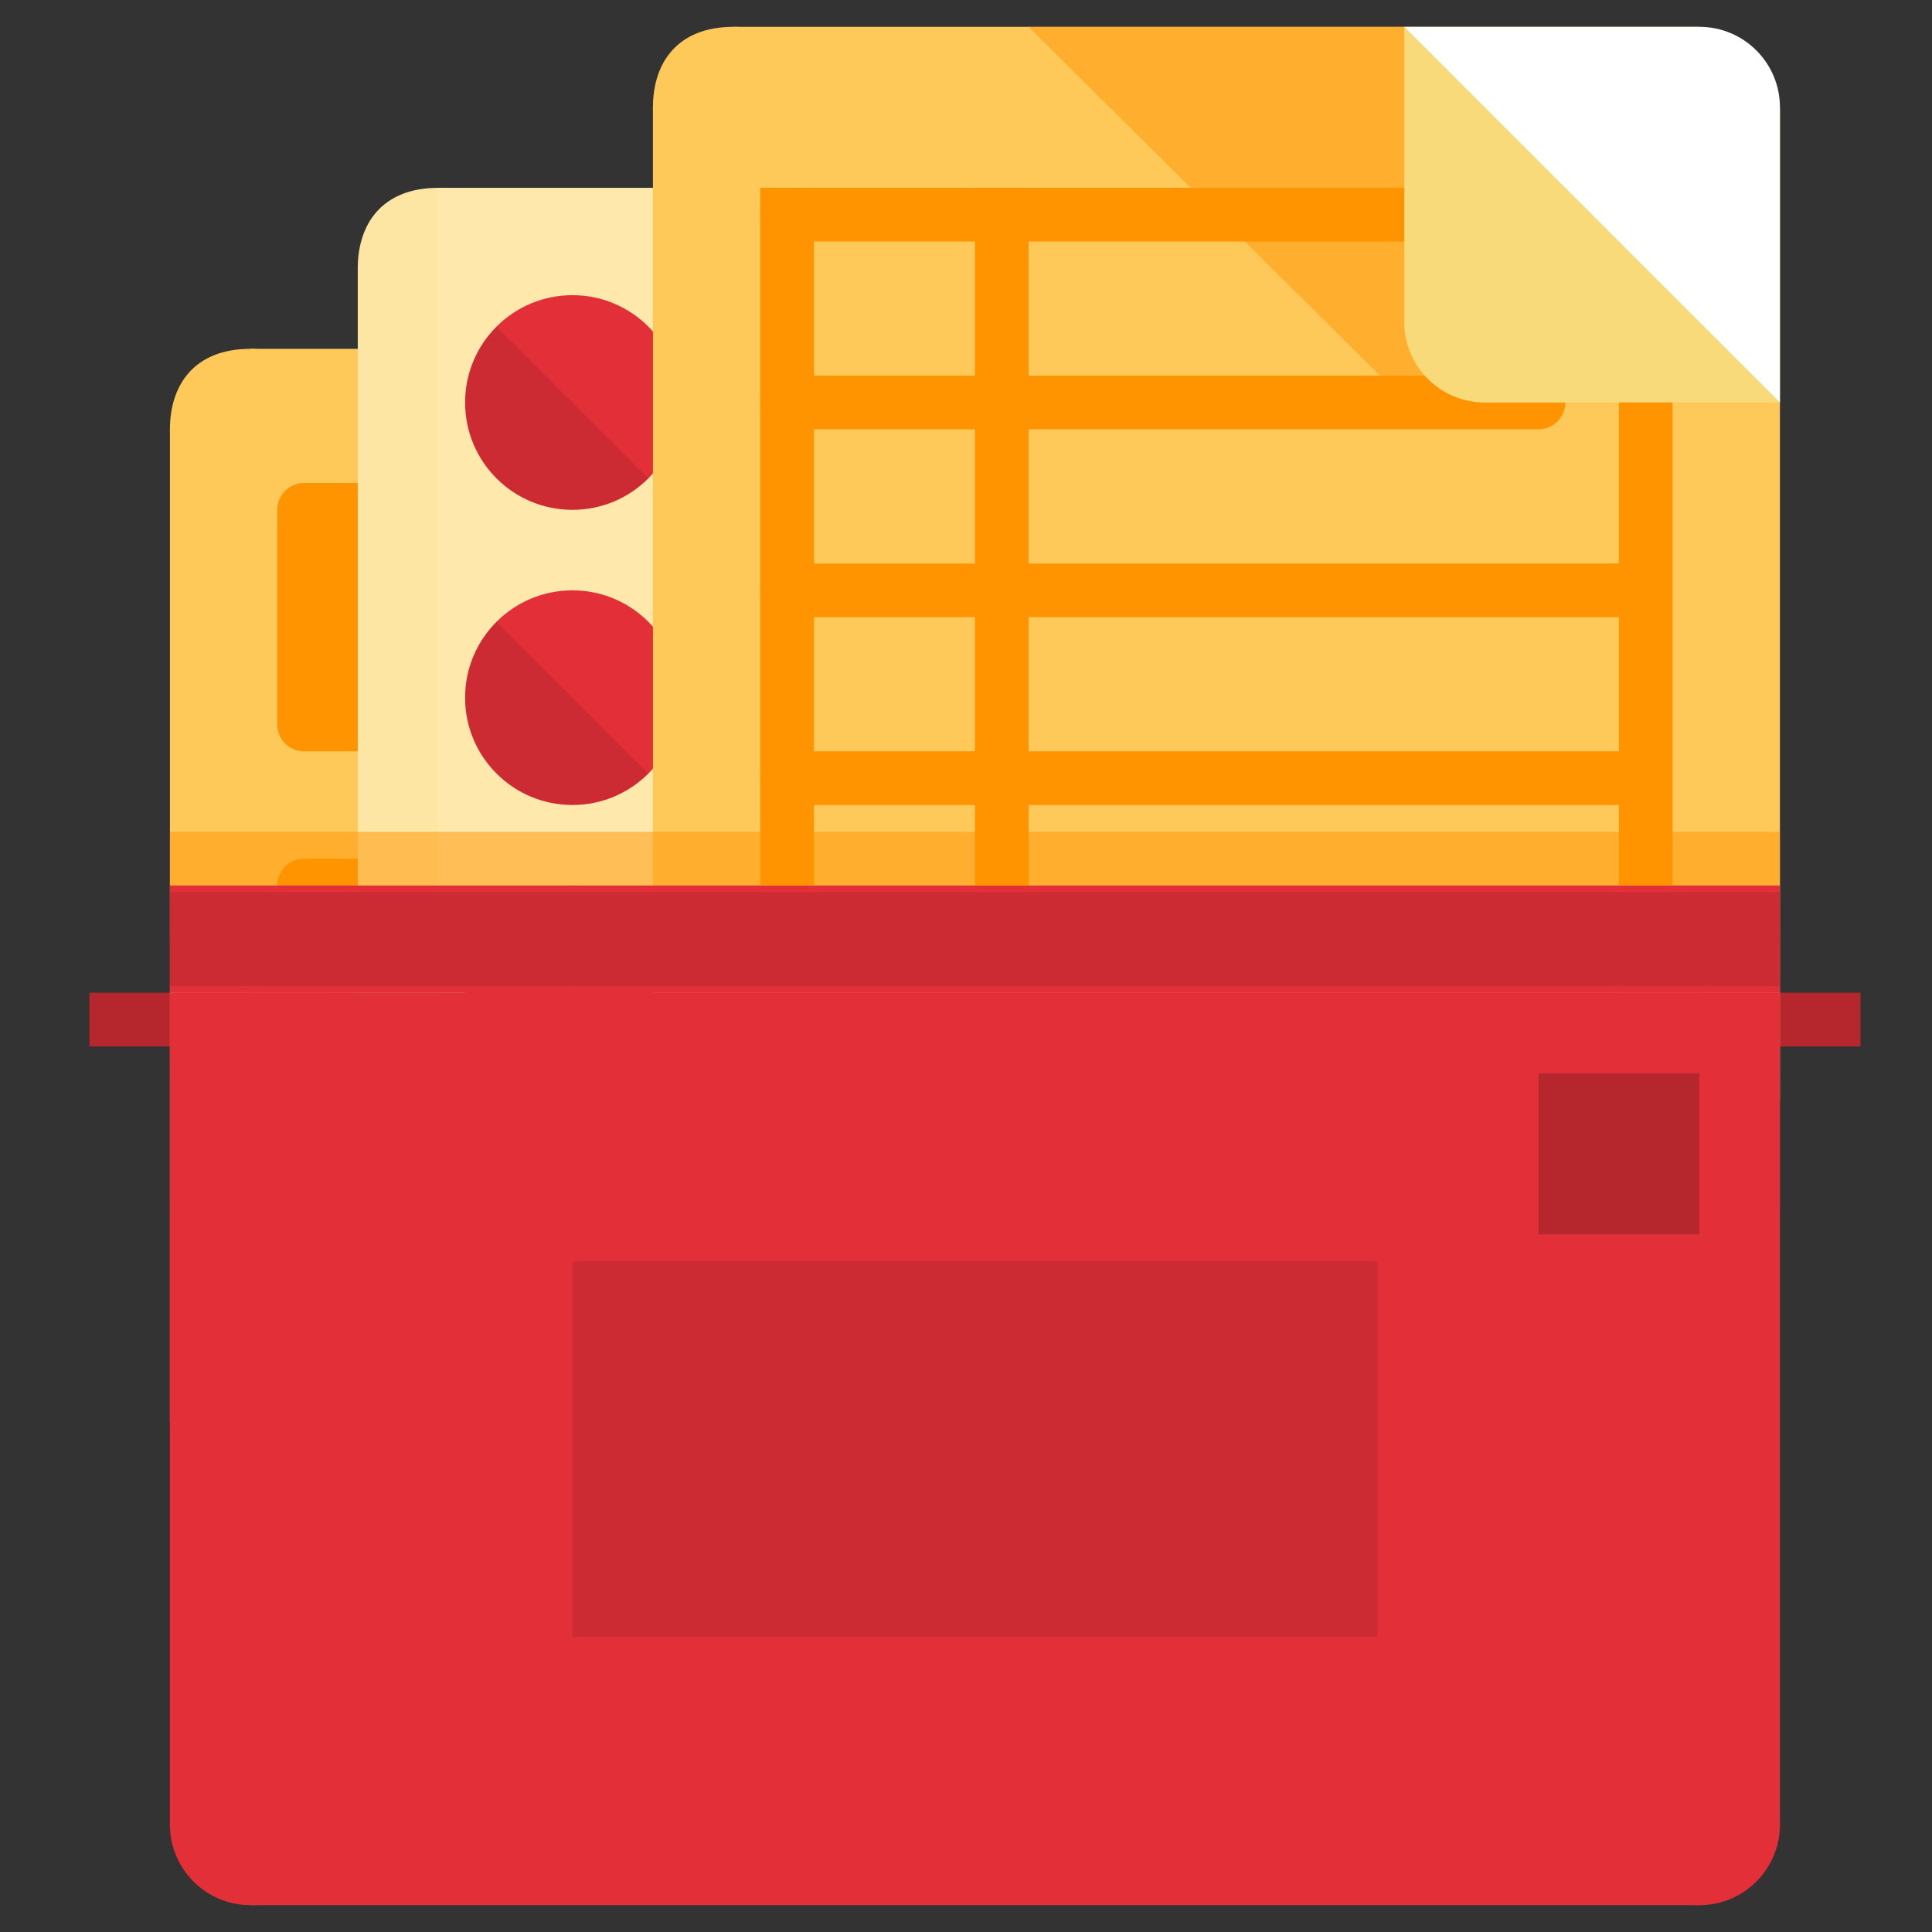 <?xml version="1.0" encoding="utf-8"?>
<!-- Generator: Adobe Illustrator 17.0.0, SVG Export Plug-In . SVG Version: 6.00 Build 0)  -->
<!DOCTYPE svg PUBLIC "-//W3C//DTD SVG 1.1//EN" "http://www.w3.org/Graphics/SVG/1.1/DTD/svg11.dtd">
<svg version="1.1" id="Layer_1" xmlns="http://www.w3.org/2000/svg" xmlns:xlink="http://www.w3.org/1999/xlink" x="0px" y="0px"
	 width="72px" height="72px" viewBox="0 0 72 72" enable-background="new 0 0 72 72" xml:space="preserve">
<rect x="0" y="0" width="72" height="72" fill="#333333" stroke="none"/>
<g>
	
		<line fill="none" stroke="#E33038" stroke-width="2" stroke-linecap="square" stroke-miterlimit="10" x1="4.333" y1="38" x2="68.333" y2="38"/>
	
		<line opacity="0.2" fill="none" stroke="#000000" stroke-width="2" stroke-linecap="square" stroke-miterlimit="10" x1="4.333" y1="38" x2="68.333" y2="38"/>
	<g>
		<path fill="#FFC95A" d="M12.333,16c0,1.657-1.344,3-3,3c-1.656,0-3-1.343-3-3c0-1.656,0.909-3,3-3
			C10.989,13,12.333,14.343,12.333,16"/>
		<rect x="6.333" y="16" fill="#FFC95A" width="5.163" height="37"/>
		<rect x="42.333" y="16" fill="#FFC95A" width="6" height="37"/>
		<rect x="9.333" y="13" fill="#FFC95A" width="36" height="40"/>
		
			<line fill="none" stroke="#FF9300" stroke-width="2" stroke-linecap="round" stroke-linejoin="round" stroke-miterlimit="10" x1="11.333" y1="33" x2="43.333" y2="33"/>
		
			<line fill="none" stroke="#FF9300" stroke-width="2" stroke-linecap="round" stroke-linejoin="round" stroke-miterlimit="10" x1="11.333" y1="39" x2="43.333" y2="39"/>
		<g opacity="0.5">
			<g>
				<defs>
					<rect id="SVGID_147_" x="20.333" y="13" width="28" height="14"/>
				</defs>
				<clipPath id="SVGID_2_">
					<use xlink:href="#SVGID_147_"  overflow="visible"/>
				</clipPath>
				<polygon clip-path="url(#SVGID_2_)" fill="#FF9300" points="34.433,27 48.333,27 34.333,13 20.333,13 				"/>
			</g>
		</g>
		<path fill="#F8DA7B" d="M34.333,13v11c0,1.657,1.344,3,3,3h11L34.333,13z"/>
		<path fill="#FFFFFF" d="M48.333,27V16c0-1.657-1.344-3-3-3h-11L48.333,27z"/>
		<path fill="#FF9300" d="M10.333,27c0,0.553,0.447,1,1,1h18c0.553,0,1-0.447,1-1v-8c0-0.553-0.447-1-1-1h-18c-0.553,0-1,0.447-1,1
			V27z"/>
	</g>
	<g>
		<path fill="#FDE5A3" d="M19.333,10c0,1.657-1.344,3-3,3c-1.656,0-3-1.343-3-3c0-1.656,0.909-3,3-3
			C17.989,7,19.333,8.343,19.333,10"/>
		<rect x="13.333" y="10" fill="#FDE5A3" width="5.163" height="37"/>
		<rect x="49.333" y="10" fill="#FEE8AC" width="6" height="37"/>
		<rect x="16.333" y="7" fill="#FEE8AC" width="36" height="40"/>
		<g opacity="0.3">
			<g>
				<defs>
					<rect id="SVGID_149_" x="27.333" y="7" width="28" height="14"/>
				</defs>
				<clipPath id="SVGID_4_">
					<use xlink:href="#SVGID_149_"  overflow="visible"/>
				</clipPath>
				<polygon clip-path="url(#SVGID_4_)" fill="#FF9300" points="41.433,21 55.333,21 41.333,7 27.333,7 				"/>
			</g>
		</g>
		<path fill="#F8DA7B" d="M41.333,7v11c0,1.657,1.344,3,3,3h11L41.333,7z"/>
		<path fill="#FFFFFF" d="M55.333,21V10c0-1.657-1.344-3-3-3h-11L55.333,21z"/>
		<g>
			<circle fill="#E33038" cx="21.333" cy="15" r="4"/>
			<path opacity="0.1" d="M24.162,17.828c-1.562,1.562-4.095,1.562-5.657,0c-1.562-1.562-1.562-4.095,0-5.657"/>
		</g>
		<g>
			<circle fill="#E33038" cx="21.333" cy="26" r="4"/>
			<path opacity="0.1" d="M24.162,28.828c-1.562,1.562-4.095,1.562-5.657,0c-1.562-1.562-1.562-4.095,0-5.657"/>
		</g>
		<g>
			<circle fill="#E33038" cx="32.333" cy="15" r="4"/>
			<path opacity="0.1" d="M35.162,17.828c-1.562,1.562-4.095,1.562-5.657,0c-1.562-1.562-1.562-4.095,0-5.657"/>
		</g>
		<g>
			<circle fill="#E33038" cx="32.333" cy="26" r="4"/>
			<path opacity="0.1" d="M35.162,28.828c-1.562,1.562-4.095,1.562-5.657,0c-1.562-1.562-1.562-4.095,0-5.657"/>
		</g>
		<g>
			<circle fill="#E33038" cx="21.333" cy="37" r="4"/>
			<path opacity="0.1" d="M24.162,39.828c-1.562,1.562-4.095,1.562-5.657,0c-1.562-1.562-1.562-4.095,0-5.657"/>
		</g>
		<g>
			<circle fill="#E33038" cx="32.333" cy="37" r="4"/>
			<path opacity="0.1" d="M35.162,39.828c-1.562,1.562-4.095,1.562-5.657,0c-1.562-1.562-1.562-4.095,0-5.657"/>
		</g>
		<g>
			<circle fill="#E33038" cx="21.333" cy="48" r="4"/>
			<path opacity="0.1" d="M24.162,50.828c-1.562,1.562-4.095,1.562-5.657,0c-1.562-1.562-1.562-4.095,0-5.657"/>
		</g>
		<g>
			<circle fill="#E33038" cx="32.333" cy="48" r="4"/>
			<path opacity="0.1" d="M35.162,50.828c-1.562,1.562-4.095,1.562-5.657,0c-1.562-1.562-1.562-4.095,0-5.657"/>
		</g>
		<g>
			<circle fill="#E33038" cx="43.333" cy="15" r="4"/>
			<path opacity="0.1" d="M46.162,17.828c-1.562,1.562-4.095,1.562-5.657,0c-1.562-1.562-1.562-4.095,0-5.657"/>
		</g>
		<g>
			<circle fill="#E33038" cx="43.333" cy="26" r="4"/>
			<path opacity="0.1" d="M46.162,28.828c-1.562,1.562-4.095,1.562-5.657,0c-1.562-1.562-1.562-4.095,0-5.657"/>
		</g>
		<g>
			<circle fill="#E33038" cx="43.333" cy="37" r="4"/>
			<path opacity="0.1" d="M46.162,39.828c-1.562,1.562-4.095,1.562-5.657,0c-1.562-1.562-1.562-4.095,0-5.657"/>
		</g>
		<g>
			<circle fill="#E33038" cx="43.333" cy="48" r="4"/>
			<path opacity="0.1" d="M46.162,50.828c-1.562,1.562-4.095,1.562-5.657,0c-1.562-1.562-1.562-4.095,0-5.657"/>
		</g>
	</g>
	<g>
		<path fill="#FFC95A" d="M30.333,4c0,1.657-1.344,3-3,3c-1.656,0-3-1.343-3-3c0-1.656,0.909-3,3-3C28.989,1,30.333,2.343,30.333,4"
			/>
		<rect x="24.333" y="4" fill="#FFC95A" width="5.163" height="37"/>
		<rect x="60.333" y="4" fill="#FFC95A" width="6" height="37"/>
		<rect x="27.333" y="1" fill="#FFC95A" width="36" height="40"/>
		
			<line fill="none" stroke="#FF9300" stroke-width="2" stroke-linecap="round" stroke-linejoin="round" stroke-miterlimit="10" x1="29.333" y1="8" x2="57.333" y2="8"/>
		
			<line fill="none" stroke="#FF9300" stroke-width="2" stroke-linecap="round" stroke-linejoin="round" stroke-miterlimit="10" x1="29.333" y1="15" x2="57.333" y2="15"/>
		
			<line fill="none" stroke="#FF9300" stroke-width="2" stroke-linecap="round" stroke-linejoin="round" stroke-miterlimit="10" x1="29.333" y1="22" x2="60.333" y2="22"/>
		
			<line fill="none" stroke="#FF9300" stroke-width="2" stroke-linecap="round" stroke-linejoin="round" stroke-miterlimit="10" x1="29.333" y1="29" x2="60.333" y2="29"/>
		<g opacity="0.5">
			<g>
				<defs>
					<rect id="SVGID_151_" x="38.333" y="1" width="28" height="14"/>
				</defs>
				<clipPath id="SVGID_6_">
					<use xlink:href="#SVGID_151_"  overflow="visible"/>
				</clipPath>
				<polygon clip-path="url(#SVGID_6_)" fill="#FF9300" points="52.433,15 66.333,15 52.333,1 38.333,1 				"/>
			</g>
		</g>
		<path fill="#F8DA7B" d="M52.333,1v11c0,1.657,1.344,3,3,3h11L52.333,1z"/>
		<path fill="#FFFFFF" d="M66.333,15V4c0-1.657-1.344-3-3-3h-11L66.333,15z"/>
	</g>
	<path fill="#FF9300" d="M29.333,39c0,0.553-0.447,1-1,1c-0.553,0-1-0.447-1-1c0-0.553,0.447-1,1-1
		C28.887,38,29.333,38.447,29.333,39"/>
	<path fill="#FF9300" d="M51.333,39c0,0.553-0.447,1-1,1c-0.553,0-1-0.447-1-1c0-0.553,0.447-1,1-1
		C50.887,38,51.333,38.447,51.333,39"/>
	<rect x="28.333" y="38" fill="#FF9300" width="22" height="2"/>
	<path fill="#E33038" d="M12.333,40c0,1.657-1.344,3-3,3c-1.656,0-3-1.343-3-3c0-1.657,1.344-3,3-3
		C10.989,37,12.333,38.343,12.333,40"/>
	<rect x="6.333" y="37" fill="#A9242A" width="60" height="8"/>
	<path fill="#E33038" d="M66.333,40c0,1.657-1.344,3-3,3c-1.656,0-3-1.343-3-3c0-1.657,1.344-3,3-3
		C64.989,37,66.333,38.343,66.333,40"/>
	<path fill="#E33038" d="M12.333,68c0,1.657-1.344,3-3,3c-1.656,0-3-1.343-3-3c0-1.657,1.344-3,3-3
		C10.989,65,12.333,66.343,12.333,68"/>
	<rect x="6.333" y="37" fill="#E33038" width="6" height="31"/>
	<path fill="#E33038" d="M66.333,68c0,1.657-1.344,3-3,3c-1.656,0-3-1.343-3-3c0-1.657,1.344-3,3-3
		C64.989,65,66.333,66.343,66.333,68"/>
	<rect x="60.333" y="37" fill="#E33038" width="6" height="31"/>
	<rect x="9.333" y="37" fill="#E33038" width="54" height="34"/>
	<g opacity="0.1">
		<g>
			<defs>
				<rect id="SVGID_153_" x="21.333" y="47" width="30" height="14"/>
			</defs>
			<clipPath id="SVGID_8_">
				<use xlink:href="#SVGID_153_"  overflow="visible"/>
			</clipPath>
			<rect x="21.333" y="47" clip-path="url(#SVGID_8_)" width="30" height="14"/>
		</g>
	</g>
	<g opacity="0.2">
		<g>
			<defs>
				<rect id="SVGID_155_" x="57.333" y="40" width="6" height="6"/>
			</defs>
			<clipPath id="SVGID_10_">
				<use xlink:href="#SVGID_155_"  overflow="visible"/>
			</clipPath>
			<rect x="57.333" y="40" clip-path="url(#SVGID_10_)" width="6" height="6"/>
		</g>
	</g>
	<g opacity="0.5">
		<rect x="6.333" y="31" fill="#FF9300" width="60" height="4"/>
	</g>
	<polygon fill="#E33038" points="6.333,33 6.333,35 6.333,37 66.333,37 66.333,35 66.333,33 	"/>
	<g opacity="0.1">
		<rect x="6.333" y="33.25" width="60" height="3.5"/>
	</g>
	
		<line fill="none" stroke="#FF9300" stroke-width="2" stroke-linecap="square" stroke-linejoin="round" stroke-miterlimit="10" x1="29.333" y1="8" x2="29.333" y2="32"/>
	
		<line fill="none" stroke="#FF9300" stroke-width="2" stroke-linecap="square" stroke-linejoin="round" stroke-miterlimit="10" x1="37.333" y1="8" x2="37.333" y2="32"/>
	
		<line fill="none" stroke="#FF9300" stroke-width="2" stroke-linecap="square" stroke-linejoin="round" stroke-miterlimit="10" x1="61.333" y1="16" x2="61.333" y2="32"/>
</g>
</svg>
